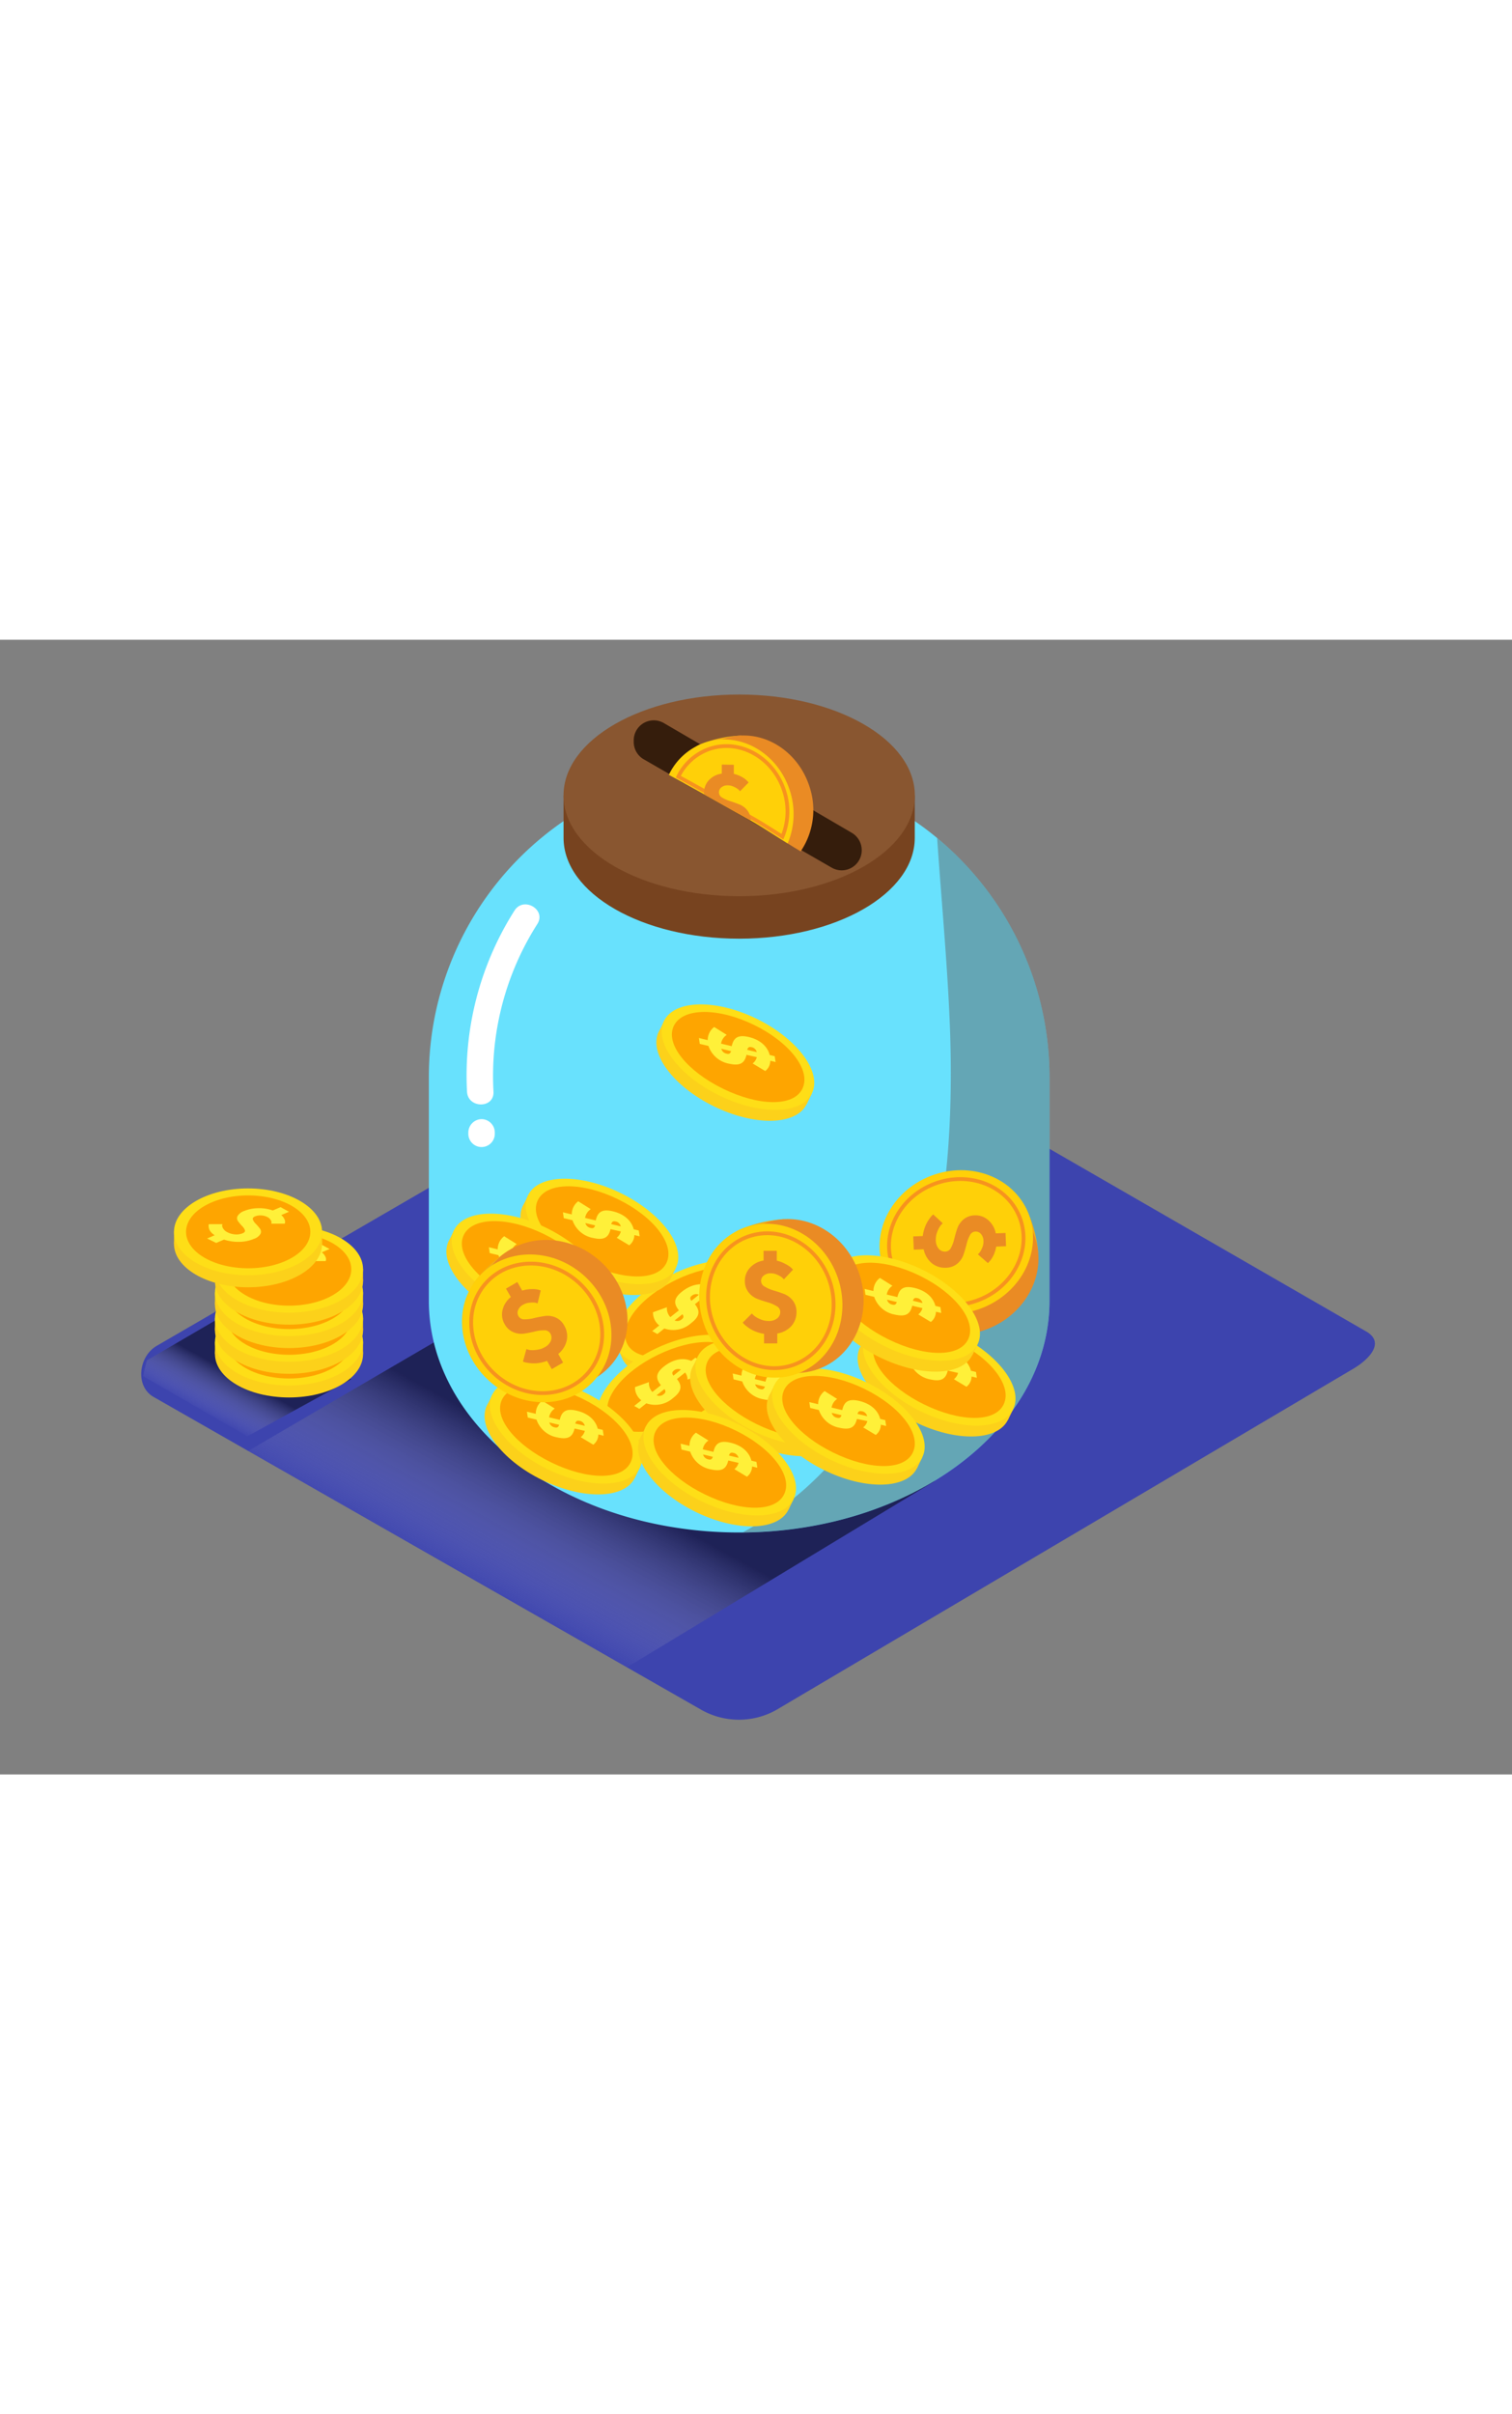 <svg xmlns="http://www.w3.org/2000/svg" xmlns:xlink="http://www.w3.org/1999/xlink" viewBox="0 0 400 300" data-imageid="money-jar-isometric" imageName="Money jar" class="illustrations_image" style="width: 188px;"><rect x="0" y="0" width="400" height="300" fill="#808080" stroke="none"/><defs><linearGradient id="linear-gradient" x1="135.51" y1="256.49" x2="155.08" y2="220.93" gradientUnits="userSpaceOnUse"><stop offset="0" stop-color="#fff" stop-opacity="0"/><stop offset="1"/></linearGradient><linearGradient id="linear-gradient-2" x1="58.15" y1="207.1" x2="64.45" y2="195.65" xlink:href="#linear-gradient"/></defs><title>pp</title><g style="isolation:isolate"><g id="Layer_2" data-name="Layer 2"><path d="M205.38,282.94l152-89.83c4.84-2.72,9-7.18,4.27-10.1L209.1,95.08c-2.29-1.42-5.76-2.35-8.09-1L41.45,186.69c-4.84,2.81-5.71,10.66-.87,13.47l144.76,82.64A20.21,20.21,0,0,0,205.38,282.94Z" fill="#3d44ae"/><polygon points="138.15 172.12 65.66 214.47 165.86 271.67 247.21 222.46 138.15 172.12" opacity="0.5" fill="url(#linear-gradient)" style="mix-blend-mode:multiply"/><path d="M195.55,33.54h0a82.1,82.1,0,0,0-82.1,82.1v59.12c0,33.84,36.76,61.27,82.1,61.27s82.1-27.43,82.1-61.27V115.65A82.1,82.1,0,0,0,195.55,33.54Z" fill="#68e1fd" class="target-color"/><path d="M247.92,52.41c1.09,16,2.61,32,3.3,48,1.87,43.36-3.72,92.7-37.83,123.66A89,89,0,0,1,196.5,236c44.9-.38,81.15-27.65,81.15-61.25V115.65A81.93,81.93,0,0,0,247.92,52.41Z" fill="#606060" opacity="0.46"/><path d="M237.7,41.14c-7.39-9.11-23.48-15.43-42.14-15.43S160.8,32,153.41,41.14h-4.32V52.37c0,14.72,20.8,26.66,46.47,26.66S242,67.09,242,52.37V41.14Z" fill="#77431f"/><ellipse cx="195.55" cy="41.14" rx="46.47" ry="26.66" fill="#895630"/><path d="M136.11,71.6a81.23,81.23,0,0,0-12.56,47.88c.24,4.48,7.24,4.51,7,0a74.73,74.73,0,0,1,11.61-44.34C144.57,71.32,138.52,67.8,136.11,71.6Z" fill="#fff"/><path d="M127.4,126.74a3.56,3.56,0,0,0-3.5,3.5v.38a3.5,3.5,0,0,0,7,0v-.38A3.54,3.54,0,0,0,127.4,126.74Z" fill="#fff"/><polyline points="163.32 187.28 165.08 190.82 165.48 188.04" fill="#fcd11a"/><ellipse cx="184.33" cy="180.71" rx="21.78" ry="11.28" transform="translate(-60.18 97.96) rotate(-25.73)" fill="#fcd11a"/><polygon points="202.56 168.37 203.95 171.26 202.56 171.26 202.56 168.37" fill="#fcd11a"/><ellipse cx="182.94" cy="177.83" rx="21.78" ry="11.28" transform="translate(-59.07 97.07) rotate(-25.73)" fill="#fede17"/><path d="M200,169.6c2.35,4.88-3.6,12-13,16.52s-18.77,4.83-21.12-.06,3.55-12.29,13-16.84S197.66,164.71,200,169.6Z" fill="#fea500"/><path d="M183.84,175.67c1.39,1.74,1.36,3.19-1,5a7.11,7.11,0,0,1-7.09,1.42l-1.85,1.47-1.36-.78,1.88-1.49a4.29,4.29,0,0,1-1.67-3.49l3.69-1.32a3.4,3.4,0,0,0,.9,2.61l2.26-1.8c-1.41-1.75-1.45-3.18.89-5s4.94-2.39,7.15-1.41l1.07-.85,1.37.77-1.13.89a3.45,3.45,0,0,1,1.3,2.74l-3.61,1.4a3,3,0,0,0-.63-1.89Zm-3.49,4c.51-.41.59-.74.2-1.35l-2.08,1.64a1.73,1.73,0,0,0,1.84-.26l0,0m2.58-4.91,2-1.62a1.74,1.74,0,0,0-1.84.24l0,0c-.49.39-.59.72-.16,1.34" fill="#fff039"/><polyline points="228.92 184.27 227.23 187.83 229.66 186.44" fill="#fcd11a"/><ellipse cx="247.07" cy="196.73" rx="11.28" ry="21.78" transform="translate(-38.28 332.08) rotate(-63.91)" fill="#fcd11a"/><polygon points="268.04 203.43 266.63 206.31 265.77 205.21 268.04 203.43" fill="#fcd11a"/><ellipse cx="248.48" cy="193.85" rx="11.28" ry="21.78" transform="translate(-34.9 331.74) rotate(-63.91)" fill="#fede17"/><path d="M265.5,202.19c-2.38,4.87-11.64,4.57-21,0s-15.39-11.77-13-16.64,11.86-4.81,21.26-.2S267.89,197.32,265.5,202.19Z" fill="#fea500"/><path d="M250.73,193.22c-.51,2.17-1.66,3-4.57,2.35a7.11,7.11,0,0,1-5.5-4.7l-2.3-.55-.23-1.55,2.34.56a4.29,4.29,0,0,1,1.71-3.47l3.32,2.08a3.4,3.4,0,0,0-1.5,2.32l2.81.67c.5-2.19,1.61-3.11,4.52-2.42s4.93,2.41,5.53,4.75l1.33.32.24,1.55-1.4-.34a3.45,3.45,0,0,1-1.35,2.71l-3.33-2a3,3,0,0,0,1.1-1.66Zm-5.26-.3c.63.15.95,0,1.18-.68l-2.58-.62a1.73,1.73,0,0,0,1.34,1.28l.05,0m5.45-1,2.53.6a1.74,1.74,0,0,0-1.33-1.3h-.05c-.61-.15-.93,0-1.15.7" fill="#fff039"/><path d="M167.65,27v-.38a5.3,5.3,0,0,1,8-4.58l49.69,29a5.3,5.3,0,0,1,2.63,4.58h0a5.3,5.3,0,0,1-8,4.6L170.31,31.61A5.3,5.3,0,0,1,167.65,27Z" fill="#351d0c"/><path d="M196.19,25.33a31.35,31.35,0,0,0-11.13,2.4C179.43,30.14,196,35,196,35" fill="#f2ae16"/><path d="M197.66,47.27c4.81,2.7,9.4,5.86,14.16,8.67a19.49,19.49,0,0,0,2.32-17.15c-3.23-10-13.21-15.65-22.31-12.7a16.86,16.86,0,0,0-10.9,11.77C186.53,40.95,192.08,44.14,197.66,47.27Z" fill="#ea8b24"/><path d="M197.66,47.27c3.64,2,7.15,4.35,10.71,6.57a19.85,19.85,0,0,0,.57-14c-3.23-10-13.21-15.65-22.31-12.7a16.47,16.47,0,0,0-9.69,8.58C183.91,39.44,190.76,43.4,197.66,47.27Z" fill="#ffd008"/><path d="M198.2,46.7c3,1.67,5.88,3.53,8.79,5.37a17.41,17.41,0,0,0,.45-12.15c-2.83-8.73-11.58-13.71-19.55-11.13a14.42,14.42,0,0,0-8.44,7.41C185.75,39.62,192,43.19,198.2,46.7Z" fill="none" stroke="#f7931e" stroke-miterlimit="10"/><path d="M197.66,47.27l.94.55a4.32,4.32,0,0,0-.82-2.62,5,5,0,0,0-2.12-1.64q-1.26-.51-2.5-.9a9,9,0,0,1-2.11-.93,1.58,1.58,0,0,1-.85-1.42,1.67,1.67,0,0,1,.67-1.31,2.57,2.57,0,0,1,1.72-.51,3.85,3.85,0,0,1,1.71.45,5,5,0,0,1,1.08.68q.26.25.4.43l2.27-2.32-.39-.43a6,6,0,0,0-1.36-1,7.59,7.59,0,0,0-2.16-.84l0-2.41L190.95,33l0,2.39a5.66,5.66,0,0,0-3.38,1.7,4.64,4.64,0,0,0-1.3,3.15,5.84,5.84,0,0,0,0,.58C190.05,43,193.85,45.13,197.66,47.27Z" fill="#ea8b24"/><polyline points="158.56 207.07 160.32 210.61 160.72 207.83" fill="#fcd11a"/><ellipse cx="179.57" cy="200.5" rx="21.78" ry="11.28" transform="translate(-69.25 97.86) rotate(-25.73)" fill="#fcd11a"/><polygon points="197.8 188.16 199.19 191.05 197.8 191.05 197.8 188.16" fill="#fcd11a"/><ellipse cx="178.18" cy="197.62" rx="21.78" ry="11.28" transform="translate(-68.13 96.97) rotate(-25.73)" fill="#fede17"/><path d="M195.26,189.39c2.35,4.88-3.6,12-13,16.52s-18.77,4.83-21.12-.06,3.55-12.29,13-16.84S192.9,184.5,195.26,189.39Z" fill="#fea500"/><path d="M179.08,195.46c1.39,1.74,1.36,3.19-1,5a7.11,7.11,0,0,1-7.09,1.42l-1.85,1.47-1.36-.78,1.88-1.49a4.29,4.29,0,0,1-1.67-3.49l3.69-1.32a3.4,3.4,0,0,0,.9,2.61l2.26-1.8c-1.41-1.75-1.45-3.18.89-5s4.94-2.39,7.15-1.41l1.07-.85,1.37.77-1.13.89a3.45,3.45,0,0,1,1.3,2.74l-3.61,1.4a3,3,0,0,0-.63-1.89Zm-3.49,4c.51-.41.59-.74.2-1.35l-2.08,1.64a1.73,1.73,0,0,0,1.84-.26l0,0m2.58-4.91,2-1.62a1.74,1.74,0,0,0-1.84.24l0,0c-.49.39-.59.72-.16,1.34" fill="#fff039"/><polyline points="139.71 146.87 138.02 150.44 140.45 149.04" fill="#fcd11a"/><ellipse cx="157.86" cy="159.33" rx="11.28" ry="21.78" transform="translate(-54.66 231.01) rotate(-63.91)" fill="#fcd11a"/><polygon points="178.83 166.03 177.42 168.91 176.56 167.81 178.83 166.03" fill="#fcd11a"/><ellipse cx="159.27" cy="156.45" rx="11.28" ry="21.78" transform="translate(-51.29 230.67) rotate(-63.91)" fill="#fede17"/><path d="M176.29,164.79c-2.38,4.87-11.64,4.57-21,0s-15.39-11.77-13-16.64,11.86-4.81,21.26-.2S178.68,159.92,176.29,164.79Z" fill="#fea500"/><path d="M161.52,155.82c-.51,2.17-1.66,3-4.57,2.35a7.11,7.11,0,0,1-5.5-4.7l-2.3-.55-.23-1.55,2.34.56a4.29,4.29,0,0,1,1.71-3.47l3.32,2.08a3.4,3.4,0,0,0-1.5,2.32l2.81.67c.5-2.19,1.61-3.11,4.52-2.42s4.93,2.41,5.53,4.75l1.33.32.24,1.55-1.4-.34a3.45,3.45,0,0,1-1.35,2.71l-3.33-2a3,3,0,0,0,1.1-1.66Zm-5.26-.3c.63.15.95,0,1.18-.68l-2.58-.62a1.73,1.73,0,0,0,1.34,1.28l.05,0m5.45-1,2.53.6a1.74,1.74,0,0,0-1.33-1.3h-.05c-.61-.15-.93,0-1.15.7" fill="#fff039"/><path d="M274.65,162a34,34,0,0,0-3.3-11.88c-3-5.93-7.19,12.29-7.19,12.29" fill="#f2ae16"/><ellipse cx="254.42" cy="164.79" rx="20.53" ry="18.74" transform="translate(-42.47 103.61) rotate(-21.29)" fill="#ea8b24"/><ellipse cx="252.98" cy="159.24" rx="20.53" ry="18.74" transform="translate(-40.55 102.71) rotate(-21.29)" fill="#ffd008"/><ellipse cx="252.98" cy="159.24" rx="17.99" ry="16.43" transform="translate(-40.55 102.71) rotate(-21.29)" fill="none" stroke="#f7931e" stroke-miterlimit="10"/><path d="M262.79,162.82a6.45,6.45,0,0,1-1,1.53l-.44.45-2.65-2.31q.18-.16.44-.46a5.39,5.39,0,0,0,.67-1.21,4.17,4.17,0,0,0,.37-1.88,2.79,2.79,0,0,0-.66-1.83,1.81,1.81,0,0,0-1.46-.65,1.71,1.71,0,0,0-1.48,1,9.78,9.78,0,0,0-.87,2.34q-.34,1.37-.81,2.76a5.4,5.4,0,0,1-1.64,2.39,4.76,4.76,0,0,1-3,1.08,5.45,5.45,0,0,1-3.75-1.2,6.43,6.43,0,0,1-2.16-3.68l-2.61.1-.14-3.5,2.52-.1a9.67,9.67,0,0,1,.45-2,8.92,8.92,0,0,1,.7-1.62,11.94,11.94,0,0,1,.75-1.14,6.28,6.28,0,0,1,.6-.72l.27-.23,2.51,2.33q-.2.19-.52.54a6.32,6.32,0,0,0-.84,1.52,5.43,5.43,0,0,0-.47,2.43,3.46,3.46,0,0,0,.77,2.25,2.16,2.16,0,0,0,1.76.75,1.73,1.73,0,0,0,1.48-1,9.39,9.39,0,0,0,.87-2.36q.33-1.38.8-2.76a5.41,5.41,0,0,1,1.64-2.38,4.76,4.76,0,0,1,3-1.08,5,5,0,0,1,3.49,1.21,6.12,6.12,0,0,1,2.05,3.55l2.58-.1.14,3.5-2.61.1A8.22,8.22,0,0,1,262.79,162.82Z" fill="#ea8b24"/><polyline points="184.62 189.48 182.93 193.05 185.36 191.65" fill="#fcd11a"/><ellipse cx="202.77" cy="201.94" rx="11.28" ry="21.78" transform="translate(-67.78 295.22) rotate(-63.91)" fill="#fcd11a"/><polygon points="223.74 208.64 222.33 211.52 221.47 210.43 223.74 208.64" fill="#fcd11a"/><ellipse cx="204.18" cy="199.06" rx="11.28" ry="21.78" transform="translate(-64.4 294.87) rotate(-63.91)" fill="#fede17"/><path d="M221.21,207.4c-2.38,4.87-11.64,4.57-21,0s-15.39-11.77-13-16.64,11.86-4.81,21.26-.2S223.59,202.53,221.21,207.4Z" fill="#fea500"/><path d="M206.43,198.44c-.51,2.17-1.66,3-4.57,2.35a7.11,7.11,0,0,1-5.5-4.7l-2.3-.55-.23-1.55,2.34.56a4.29,4.29,0,0,1,1.71-3.47l3.32,2.08a3.4,3.4,0,0,0-1.5,2.32l2.81.67c.5-2.19,1.61-3.11,4.52-2.42s4.93,2.41,5.53,4.75l1.33.32.24,1.55-1.4-.34a3.45,3.45,0,0,1-1.35,2.71l-3.33-2a3,3,0,0,0,1.1-1.66Zm-5.26-.3c.63.15.95,0,1.18-.68l-2.58-.62a1.73,1.73,0,0,0,1.34,1.28l.05,0m5.45-1,2.53.6a1.74,1.74,0,0,0-1.33-1.3h-.05c-.61-.15-.93,0-1.15.7" fill="#fff039"/><polyline points="130.23 199.59 128.54 203.15 130.97 201.75" fill="#fcd11a"/><ellipse cx="148.38" cy="212.04" rx="11.28" ry="21.78" transform="translate(-107.31 252.03) rotate(-63.91)" fill="#fcd11a"/><polygon points="169.35 218.75 167.94 221.62 167.08 220.53 169.35 218.75" fill="#fcd11a"/><ellipse cx="149.79" cy="209.17" rx="11.28" ry="21.78" transform="translate(-103.94 251.69) rotate(-63.91)" fill="#fede17"/><path d="M166.82,217.5c-2.38,4.87-11.64,4.57-21,0s-15.39-11.77-13-16.64,11.86-4.81,21.26-.2S169.2,212.63,166.82,217.5Z" fill="#fea500"/><path d="M152,208.54c-.51,2.17-1.66,3-4.57,2.35a7.11,7.11,0,0,1-5.5-4.7l-2.3-.55-.23-1.55,2.34.56a4.29,4.29,0,0,1,1.71-3.47l3.32,2.08a3.4,3.4,0,0,0-1.5,2.32l2.81.67c.5-2.19,1.61-3.11,4.52-2.42s4.93,2.41,5.53,4.75l1.33.32.24,1.55-1.4-.34a3.45,3.45,0,0,1-1.35,2.71l-3.33-2a3,3,0,0,0,1.1-1.66Zm-5.26-.3c.63.15.95,0,1.18-.68l-2.58-.62a1.73,1.73,0,0,0,1.34,1.28l.05,0m5.45-1,2.53.6a1.74,1.74,0,0,0-1.33-1.3h-.05c-.61-.15-.93,0-1.15.7" fill="#fff039"/><polyline points="170.85 208.02 169.16 211.58 171.59 210.19" fill="#fcd11a"/><ellipse cx="189" cy="220.48" rx="11.28" ry="21.78" transform="translate(-92.13 293.24) rotate(-63.91)" fill="#fcd11a"/><polygon points="209.97 227.18 208.56 230.06 207.7 228.96 209.97 227.18" fill="#fcd11a"/><ellipse cx="190.41" cy="217.6" rx="11.28" ry="21.78" transform="translate(-88.76 292.89) rotate(-63.91)" fill="#fede17"/><path d="M207.43,225.94c-2.38,4.87-11.64,4.57-21,0s-15.39-11.77-13-16.64,11.86-4.81,21.26-.2S209.82,221.07,207.43,225.94Z" fill="#fea500"/><path d="M192.66,217c-.51,2.17-1.66,3-4.57,2.35a7.11,7.11,0,0,1-5.5-4.7l-2.3-.55-.23-1.55,2.34.56a4.29,4.29,0,0,1,1.71-3.47l3.32,2.08a3.4,3.4,0,0,0-1.5,2.32l2.81.67c.5-2.19,1.61-3.11,4.52-2.42s4.93,2.41,5.53,4.75l1.33.32.24,1.55-1.4-.34a3.45,3.45,0,0,1-1.35,2.71l-3.33-2a3,3,0,0,0,1.1-1.66Zm-5.26-.3c.63.15.95,0,1.18-.68l-2.58-.62a1.73,1.73,0,0,0,1.34,1.28l.05,0m5.45-1,2.53.6a1.74,1.74,0,0,0-1.33-1.3H194c-.61-.15-.93,0-1.15.7" fill="#fff039"/><polyline points="204.89 197 203.19 200.56 205.63 199.17" fill="#fcd11a"/><ellipse cx="223.04" cy="209.46" rx="11.28" ry="21.78" transform="translate(-63.17 317.63) rotate(-63.91)" fill="#fcd11a"/><polygon points="244 216.16 242.59 219.04 241.74 217.94 244 216.16" fill="#fcd11a"/><ellipse cx="224.45" cy="206.58" rx="11.28" ry="21.78" transform="translate(-59.8 317.28) rotate(-63.91)" fill="#fede17"/><path d="M241.47,214.92c-2.38,4.87-11.64,4.57-21,0s-15.39-11.77-13-16.64,11.86-4.81,21.26-.2S243.85,210,241.47,214.92Z" fill="#fea500"/><path d="M226.7,206c-.51,2.17-1.66,3-4.57,2.35a7.11,7.11,0,0,1-5.5-4.7l-2.3-.55-.23-1.55,2.34.56a4.29,4.29,0,0,1,1.71-3.47l3.32,2.08A3.4,3.4,0,0,0,220,203l2.81.67c.5-2.19,1.61-3.11,4.52-2.42s4.93,2.41,5.53,4.75l1.33.32.24,1.55-1.4-.34a3.45,3.45,0,0,1-1.35,2.71l-3.33-2a3,3,0,0,0,1.1-1.66Zm-5.26-.3c.63.15.95,0,1.18-.68l-2.58-.62a1.73,1.73,0,0,0,1.34,1.28l.05,0m5.45-1,2.53.6a1.74,1.74,0,0,0-1.33-1.3H228c-.61-.15-.93,0-1.15.7" fill="#fff039"/><polyline points="219.52 167.13 217.83 170.69 220.26 169.29" fill="#fcd11a"/><ellipse cx="237.67" cy="179.58" rx="11.28" ry="21.78" transform="translate(-28.15 314.04) rotate(-63.91)" fill="#fcd11a"/><polygon points="258.64 186.28 257.23 189.16 256.37 188.07 258.64 186.28" fill="#fcd11a"/><ellipse cx="239.08" cy="176.71" rx="11.28" ry="21.78" transform="translate(-24.78 313.69) rotate(-63.91)" fill="#fede17"/><path d="M256.1,185c-2.38,4.87-11.64,4.57-21,0s-15.39-11.77-13-16.64,11.86-4.81,21.26-.2S258.49,180.17,256.1,185Z" fill="#fea500"/><path d="M241.33,176.08c-.51,2.17-1.66,3-4.57,2.35a7.11,7.11,0,0,1-5.5-4.7l-2.3-.55-.23-1.55,2.34.56a4.29,4.29,0,0,1,1.71-3.47l3.32,2.08a3.4,3.4,0,0,0-1.5,2.32l2.81.67c.5-2.19,1.61-3.11,4.52-2.42s4.93,2.41,5.53,4.75l1.33.32L249,178l-1.4-.34a3.45,3.45,0,0,1-1.35,2.71l-3.33-2a3,3,0,0,0,1.1-1.66Zm-5.26-.3c.63.15.95,0,1.18-.68l-2.58-.62a1.73,1.73,0,0,0,1.34,1.28l.05,0m5.45-1,2.53.6a1.74,1.74,0,0,0-1.33-1.3h-.05c-.61-.15-.93,0-1.15.7" fill="#fff039"/><polyline points="120.12 156.11 118.42 159.67 120.86 158.28" fill="#fcd11a"/><ellipse cx="138.27" cy="168.57" rx="11.28" ry="21.78" transform="translate(-73.93 218.59) rotate(-63.91)" fill="#fcd11a"/><polygon points="159.24 175.27 157.83 178.15 156.97 177.05 159.24 175.27" fill="#fcd11a"/><ellipse cx="139.68" cy="165.69" rx="11.28" ry="21.78" transform="translate(-70.56 218.25) rotate(-63.91)" fill="#fede17"/><path d="M156.7,174c-2.38,4.87-11.64,4.57-21,0s-15.39-11.77-13-16.64,11.86-4.81,21.26-.2S159.08,169.15,156.7,174Z" fill="#fea500"/><path d="M141.93,165.06c-.51,2.17-1.66,3-4.57,2.35a7.11,7.11,0,0,1-5.5-4.7l-2.3-.55-.23-1.55,2.34.56a4.29,4.29,0,0,1,1.71-3.47l3.32,2.08a3.4,3.4,0,0,0-1.5,2.32l2.81.67c.5-2.19,1.61-3.11,4.52-2.42s4.93,2.41,5.53,4.75l1.33.32.24,1.55-1.4-.34a3.45,3.45,0,0,1-1.35,2.71l-3.33-2a3,3,0,0,0,1.1-1.66Zm-5.26-.3c.63.15.95,0,1.18-.68l-2.58-.62a1.73,1.73,0,0,0,1.34,1.28l.05,0m5.45-1,2.53.6a1.74,1.74,0,0,0-1.33-1.3h-.05c-.61-.15-.93,0-1.15.7" fill="#fff039"/><path d="M134.43,161.55a34,34,0,0,0-9,8.41c-3.89,5.37,14.22.71,14.22.71" fill="#f2ae16"/><ellipse cx="146.24" cy="178.2" rx="18.74" ry="20.53" transform="translate(-84.17 170.78) rotate(-48.78)" fill="#ea8b24"/><ellipse cx="141.98" cy="182.05" rx="18.74" ry="20.53" transform="translate(-88.51 168.89) rotate(-48.78)" fill="#ffd008"/><ellipse cx="141.98" cy="182.05" rx="16.43" ry="17.99" transform="translate(-88.51 168.89) rotate(-48.78)" fill="none" stroke="#f7931e" stroke-miterlimit="10"/><path d="M140.63,171.69a6.45,6.45,0,0,1,1.82.16l.6.18-.83,3.42q-.23-.08-.61-.18a5.39,5.39,0,0,0-1.39,0,4.17,4.17,0,0,0-1.84.54,2.79,2.79,0,0,0-1.32,1.43,1.81,1.81,0,0,0,.1,1.59,1.71,1.71,0,0,0,1.58.84,9.78,9.78,0,0,0,2.48-.31q1.37-.33,2.82-.56a5.4,5.4,0,0,1,2.88.35,4.76,4.76,0,0,1,2.35,2.18,5.45,5.45,0,0,1,.67,3.88,6.43,6.43,0,0,1-2.26,3.62l1.29,2.27-3,1.74-1.25-2.19a9.67,9.67,0,0,1-2,.54,8.92,8.92,0,0,1-1.76.12,11.94,11.94,0,0,1-1.36-.14,6.28,6.28,0,0,1-.92-.2l-.33-.13.91-3.3.72.22a6.32,6.32,0,0,0,1.74,0,5.43,5.43,0,0,0,2.38-.71,3.46,3.46,0,0,0,1.64-1.72,2.16,2.16,0,0,0-.15-1.91,1.73,1.73,0,0,0-1.58-.85,9.39,9.39,0,0,0-2.49.31q-1.38.34-2.82.56a5.41,5.41,0,0,1-2.87-.36,4.76,4.76,0,0,1-2.35-2.18,5,5,0,0,1-.54-3.65,6.12,6.12,0,0,1,2.2-3.46l-1.28-2.24,3-1.74,1.29,2.27A8.22,8.22,0,0,1,140.63,171.69Z" fill="#ea8b24"/><path d="M207.47,153.2a34,34,0,0,0-12,2.87c-6,2.75,12,7.63,12,7.63" fill="#f2ae16"/><ellipse cx="209.53" cy="173.51" rx="18.74" ry="20.53" transform="translate(-45.46 78.69) rotate(-19.23)" fill="#ea8b24"/><ellipse cx="203.92" cy="174.75" rx="18.74" ry="20.53" transform="translate(-46.18 76.91) rotate(-19.23)" fill="#ffd008"/><ellipse cx="203.92" cy="174.75" rx="16.43" ry="17.99" transform="translate(-46.18 76.91) rotate(-19.23)" fill="none" stroke="#f7931e" stroke-miterlimit="10"/><path d="M207.86,165.08a6.45,6.45,0,0,1,1.5,1l.43.46-2.41,2.56q-.16-.18-.44-.45a5.39,5.39,0,0,0-1.19-.71,4.17,4.17,0,0,0-1.86-.44,2.79,2.79,0,0,0-1.85.6,1.81,1.81,0,0,0-.7,1.43,1.71,1.71,0,0,0,1,1.51,9.78,9.78,0,0,0,2.31,1q1.36.39,2.73.91a5.4,5.4,0,0,1,2.33,1.72,4.76,4.76,0,0,1,1,3.05,5.45,5.45,0,0,1-1.33,3.7,6.43,6.43,0,0,1-3.75,2v2.61h-3.5v-2.52a9.67,9.67,0,0,1-2-.52,8.92,8.92,0,0,1-1.6-.76,11.94,11.94,0,0,1-1.12-.79,6.28,6.28,0,0,1-.7-.63l-.22-.27,2.42-2.42q.18.21.52.54a6.32,6.32,0,0,0,1.49.89,5.43,5.43,0,0,0,2.42.56,3.46,3.46,0,0,0,2.27-.69,2.16,2.16,0,0,0,.81-1.73,1.73,1.73,0,0,0-1-1.52,9.39,9.39,0,0,0-2.32-1q-1.37-.38-2.73-.9a5.41,5.41,0,0,1-2.32-1.72,4.76,4.76,0,0,1-1-3.05,5,5,0,0,1,1.33-3.44,6.12,6.12,0,0,1,3.62-1.93v-2.58h3.5v2.61A8.22,8.22,0,0,1,207.86,165.08Z" fill="#ea8b24"/><polyline points="175.69 100.78 173.99 104.35 176.43 102.95" fill="#fcd11a"/><ellipse cx="193.83" cy="113.24" rx="11.28" ry="21.78" transform="translate(6.88 237.51) rotate(-63.91)" fill="#fcd11a"/><polygon points="214.8 119.94 213.39 122.82 212.53 121.73 214.8 119.94" fill="#fcd11a"/><ellipse cx="195.24" cy="110.36" rx="11.28" ry="21.78" transform="translate(10.25 237.16) rotate(-63.91)" fill="#fede17"/><path d="M212.27,118.7c-2.38,4.87-11.64,4.57-21,0s-15.39-11.77-13-16.64,11.86-4.81,21.26-.2S214.65,113.83,212.27,118.7Z" fill="#fea500"/><path d="M197.49,109.74c-.51,2.17-1.66,3-4.57,2.35a7.11,7.11,0,0,1-5.5-4.7l-2.3-.55-.23-1.55,2.34.56a4.29,4.29,0,0,1,1.71-3.47l3.32,2.08a3.4,3.4,0,0,0-1.5,2.32l2.81.67c.5-2.19,1.61-3.11,4.52-2.42s4.93,2.41,5.53,4.75l1.33.32.24,1.55-1.4-.34a3.45,3.45,0,0,1-1.35,2.71l-3.33-2a3,3,0,0,0,1.1-1.66Zm-5.26-.3c.63.15.95,0,1.18-.68l-2.58-.62a1.73,1.73,0,0,0,1.34,1.28l.05,0m5.45-1,2.53.6a1.74,1.74,0,0,0-1.33-1.3h-.05c-.61-.15-.93,0-1.15.7" fill="#fff039"/><path d="M58,179.35,38.89,190.5a32.41,32.41,0,0,0-1,4.24l27.52,15.87L92.93,195.5Z" opacity="0.5" fill="url(#linear-gradient-2)" style="mix-blend-mode:multiply"/><ellipse cx="76.46" cy="188.85" rx="19.59" ry="11.48" fill="#fcd11a"/><polygon points="56.87 188.85 56.87 185.54 59 188.19 56.87 188.85" fill="#fcd11a"/><polygon points="96.04 185.54 96.04 188.85 93.56 188.85 95.38 186.19 96.04 185.54" fill="#fcd11a"/><ellipse cx="76.46" cy="185.68" rx="19.59" ry="11.48" fill="#fede17"/><ellipse cx="76.49" cy="185.68" rx="16.44" ry="9.63" fill="#fea500"/><path d="M86.08,182.35a1.53,1.53,0,0,1,.16.87l-.08.3-3.57,0a1.62,1.62,0,0,0,.07-.3,1.34,1.34,0,0,0-.21-.65,2,2,0,0,0-.86-.79,3.91,3.91,0,0,0-1.68-.44,3.62,3.62,0,0,0-1.6.25q-.75.32-.58.84a3.1,3.1,0,0,0,.76,1.12,13.62,13.62,0,0,1,1.08,1.25,1.3,1.3,0,0,1,.19,1.38A3.08,3.08,0,0,1,78,187.55a10.29,10.29,0,0,1-3.79.79,12.12,12.12,0,0,1-4.14-.59l-2.06.88-2.41-1.17,2-.86a4.51,4.51,0,0,1-1-.86,2.55,2.55,0,0,1-.47-.8,2.62,2.62,0,0,1-.12-.65,1.4,1.4,0,0,1,0-.45l.07-.17h3.58a2.85,2.85,0,0,0-.09.36,1.52,1.52,0,0,0,.29.81,2.68,2.68,0,0,0,1.18,1,5.08,5.08,0,0,0,2.08.54,4.33,4.33,0,0,0,1.91-.31q.74-.32.56-.84a3.09,3.09,0,0,0-.79-1.12,11.45,11.45,0,0,1-1.09-1.24,1.28,1.28,0,0,1-.15-1.39,3.33,3.33,0,0,1,1.82-1.38,9.84,9.84,0,0,1,3.64-.71A10.5,10.5,0,0,1,83,180l2.05-.88,2.24,1.22-2.06.88A2.93,2.93,0,0,1,86.08,182.35Z" fill="#fff039"/><ellipse cx="76.46" cy="182.59" rx="19.59" ry="11.48" fill="#fcd11a"/><polygon points="56.87 182.59 56.87 179.27 59 181.92 56.87 182.59" fill="#fcd11a"/><polygon points="96.04 179.27 96.04 182.59 93.56 182.59 95.38 179.93 96.04 179.27" fill="#fcd11a"/><ellipse cx="76.46" cy="179.41" rx="19.59" ry="11.48" fill="#fede17"/><ellipse cx="76.49" cy="179.41" rx="16.44" ry="9.63" fill="#fea500"/><path d="M86.08,176.08a1.53,1.53,0,0,1,.16.87l-.08.3-3.57,0a1.62,1.62,0,0,0,.07-.3,1.34,1.34,0,0,0-.21-.65,2,2,0,0,0-.86-.79,3.91,3.91,0,0,0-1.68-.44,3.62,3.62,0,0,0-1.6.25q-.75.32-.58.84a3.1,3.1,0,0,0,.76,1.12,13.62,13.62,0,0,1,1.08,1.25,1.3,1.3,0,0,1,.19,1.38A3.08,3.08,0,0,1,78,181.28a10.29,10.29,0,0,1-3.79.79,12.12,12.12,0,0,1-4.14-.59l-2.06.88-2.41-1.17,2-.86a4.51,4.51,0,0,1-1-.86,2.55,2.55,0,0,1-.47-.8,2.62,2.62,0,0,1-.12-.65,1.4,1.4,0,0,1,0-.45l.07-.17h3.58a2.85,2.85,0,0,0-.09.36,1.52,1.52,0,0,0,.29.81,2.68,2.68,0,0,0,1.18,1,5.08,5.08,0,0,0,2.08.54,4.33,4.33,0,0,0,1.91-.31q.74-.32.56-.84a3.09,3.09,0,0,0-.79-1.12,11.45,11.45,0,0,1-1.09-1.24,1.28,1.28,0,0,1-.15-1.39,3.33,3.33,0,0,1,1.82-1.38,9.84,9.84,0,0,1,3.64-.71,10.5,10.5,0,0,1,3.88.6l2.05-.88,2.24,1.22-2.06.88A2.93,2.93,0,0,1,86.08,176.08Z" fill="#fff039"/><ellipse cx="76.46" cy="175.79" rx="19.59" ry="11.48" fill="#fcd11a"/><polygon points="56.87 175.79 56.87 172.48 59 175.13 56.87 175.79" fill="#fcd11a"/><polygon points="96.04 172.48 96.04 175.79 93.56 175.79 95.38 173.13 96.04 172.48" fill="#fcd11a"/><ellipse cx="76.46" cy="172.62" rx="19.59" ry="11.48" fill="#fede17"/><ellipse cx="76.49" cy="172.62" rx="16.44" ry="9.63" fill="#fea500"/><path d="M86.08,169.28a1.53,1.53,0,0,1,.16.87l-.08.3-3.57,0a1.62,1.62,0,0,0,.07-.3,1.34,1.34,0,0,0-.21-.65,2,2,0,0,0-.86-.79,3.91,3.91,0,0,0-1.68-.44,3.62,3.62,0,0,0-1.6.25q-.75.32-.58.84a3.1,3.1,0,0,0,.76,1.12,13.62,13.62,0,0,1,1.08,1.25,1.3,1.3,0,0,1,.19,1.38A3.08,3.08,0,0,1,78,174.48a10.29,10.29,0,0,1-3.79.79,12.12,12.12,0,0,1-4.14-.59l-2.06.88-2.41-1.17,2-.86a4.51,4.51,0,0,1-1-.86,2.55,2.55,0,0,1-.47-.8,2.62,2.62,0,0,1-.12-.65,1.4,1.4,0,0,1,0-.45l.07-.17h3.58a2.85,2.85,0,0,0-.09.36,1.52,1.52,0,0,0,.29.81,2.68,2.68,0,0,0,1.18,1,5.08,5.08,0,0,0,2.08.54,4.33,4.33,0,0,0,1.91-.31q.74-.32.56-.84a3.09,3.09,0,0,0-.79-1.12,11.45,11.45,0,0,1-1.09-1.24,1.28,1.28,0,0,1-.15-1.39,3.33,3.33,0,0,1,1.82-1.38,9.84,9.84,0,0,1,3.64-.71,10.5,10.5,0,0,1,3.88.6l2.05-.88,2.24,1.22-2.06.88A2.93,2.93,0,0,1,86.08,169.28Z" fill="#fff039"/><ellipse cx="76.46" cy="169.6" rx="19.59" ry="11.48" fill="#fcd11a"/><polygon points="56.87 169.6 56.87 166.29 59 168.94 56.87 169.6" fill="#fcd11a"/><polygon points="96.04 166.29 96.04 169.6 93.56 169.6 95.38 166.94 96.04 166.29" fill="#fcd11a"/><ellipse cx="76.46" cy="166.43" rx="19.59" ry="11.48" fill="#fede17"/><ellipse cx="76.49" cy="166.43" rx="16.44" ry="9.63" fill="#fea500"/><path d="M86.08,163.1a1.53,1.53,0,0,1,.16.87l-.08.3-3.57,0a1.62,1.62,0,0,0,.07-.3,1.34,1.34,0,0,0-.21-.65,2,2,0,0,0-.86-.79,3.91,3.91,0,0,0-1.68-.44,3.62,3.62,0,0,0-1.6.25q-.75.32-.58.84a3.1,3.1,0,0,0,.76,1.12,13.62,13.62,0,0,1,1.08,1.25,1.3,1.3,0,0,1,.19,1.38A3.08,3.08,0,0,1,78,168.3a10.29,10.29,0,0,1-3.79.79,12.12,12.12,0,0,1-4.14-.59l-2.06.88-2.41-1.17,2-.86a4.51,4.51,0,0,1-1-.86,2.55,2.55,0,0,1-.47-.8,2.62,2.62,0,0,1-.12-.65,1.4,1.4,0,0,1,0-.45l.07-.17h3.58a2.85,2.85,0,0,0-.09.36,1.52,1.52,0,0,0,.29.81,2.68,2.68,0,0,0,1.18,1,5.08,5.08,0,0,0,2.08.54,4.33,4.33,0,0,0,1.91-.31q.74-.32.56-.84a3.09,3.09,0,0,0-.79-1.12,11.45,11.45,0,0,1-1.09-1.24,1.28,1.28,0,0,1-.15-1.39,3.33,3.33,0,0,1,1.82-1.38,9.84,9.84,0,0,1,3.64-.71,10.5,10.5,0,0,1,3.88.6l2.05-.88,2.24,1.22-2.06.88A2.93,2.93,0,0,1,86.08,163.1Z" fill="#fff039"/><ellipse cx="65.62" cy="159.72" rx="19.59" ry="11.48" fill="#fcd11a"/><polygon points="46.04 159.72 46.04 156.4 48.17 159.05 46.04 159.72" fill="#fcd11a"/><polygon points="85.21 156.4 85.21 159.72 82.73 159.72 84.55 157.06 85.21 156.4" fill="#fcd11a"/><ellipse cx="65.62" cy="156.54" rx="19.59" ry="11.48" fill="#fede17"/><ellipse cx="65.66" cy="156.54" rx="16.44" ry="9.63" fill="#fea500"/><path d="M75.25,153.21a1.53,1.53,0,0,1,.16.87l-.08.3-3.57,0a1.62,1.62,0,0,0,.07-.3,1.34,1.34,0,0,0-.21-.65,2,2,0,0,0-.86-.79,3.91,3.91,0,0,0-1.68-.44,3.62,3.62,0,0,0-1.6.25q-.75.32-.58.84a3.1,3.1,0,0,0,.76,1.12,13.62,13.62,0,0,1,1.08,1.25,1.3,1.3,0,0,1,.19,1.38,3.08,3.08,0,0,1-1.74,1.35,10.29,10.29,0,0,1-3.79.79,12.12,12.12,0,0,1-4.14-.59l-2.06.88-2.41-1.17,2-.86a4.51,4.51,0,0,1-1-.86,2.55,2.55,0,0,1-.47-.8,2.62,2.62,0,0,1-.12-.65,1.4,1.4,0,0,1,0-.45l.07-.17h3.58a2.85,2.85,0,0,0-.09.36,1.52,1.52,0,0,0,.29.81,2.68,2.68,0,0,0,1.18,1,5.08,5.08,0,0,0,2.08.54,4.33,4.33,0,0,0,1.91-.31q.74-.32.56-.84a3.09,3.09,0,0,0-.79-1.12A11.45,11.45,0,0,1,63,153.75a1.28,1.28,0,0,1-.15-1.39A3.33,3.33,0,0,1,64.65,151a9.84,9.84,0,0,1,3.64-.71,10.5,10.5,0,0,1,3.88.6l2.05-.88,2.24,1.22-2.06.88A2.93,2.93,0,0,1,75.25,153.21Z" fill="#fff039"/></g></g></svg>
